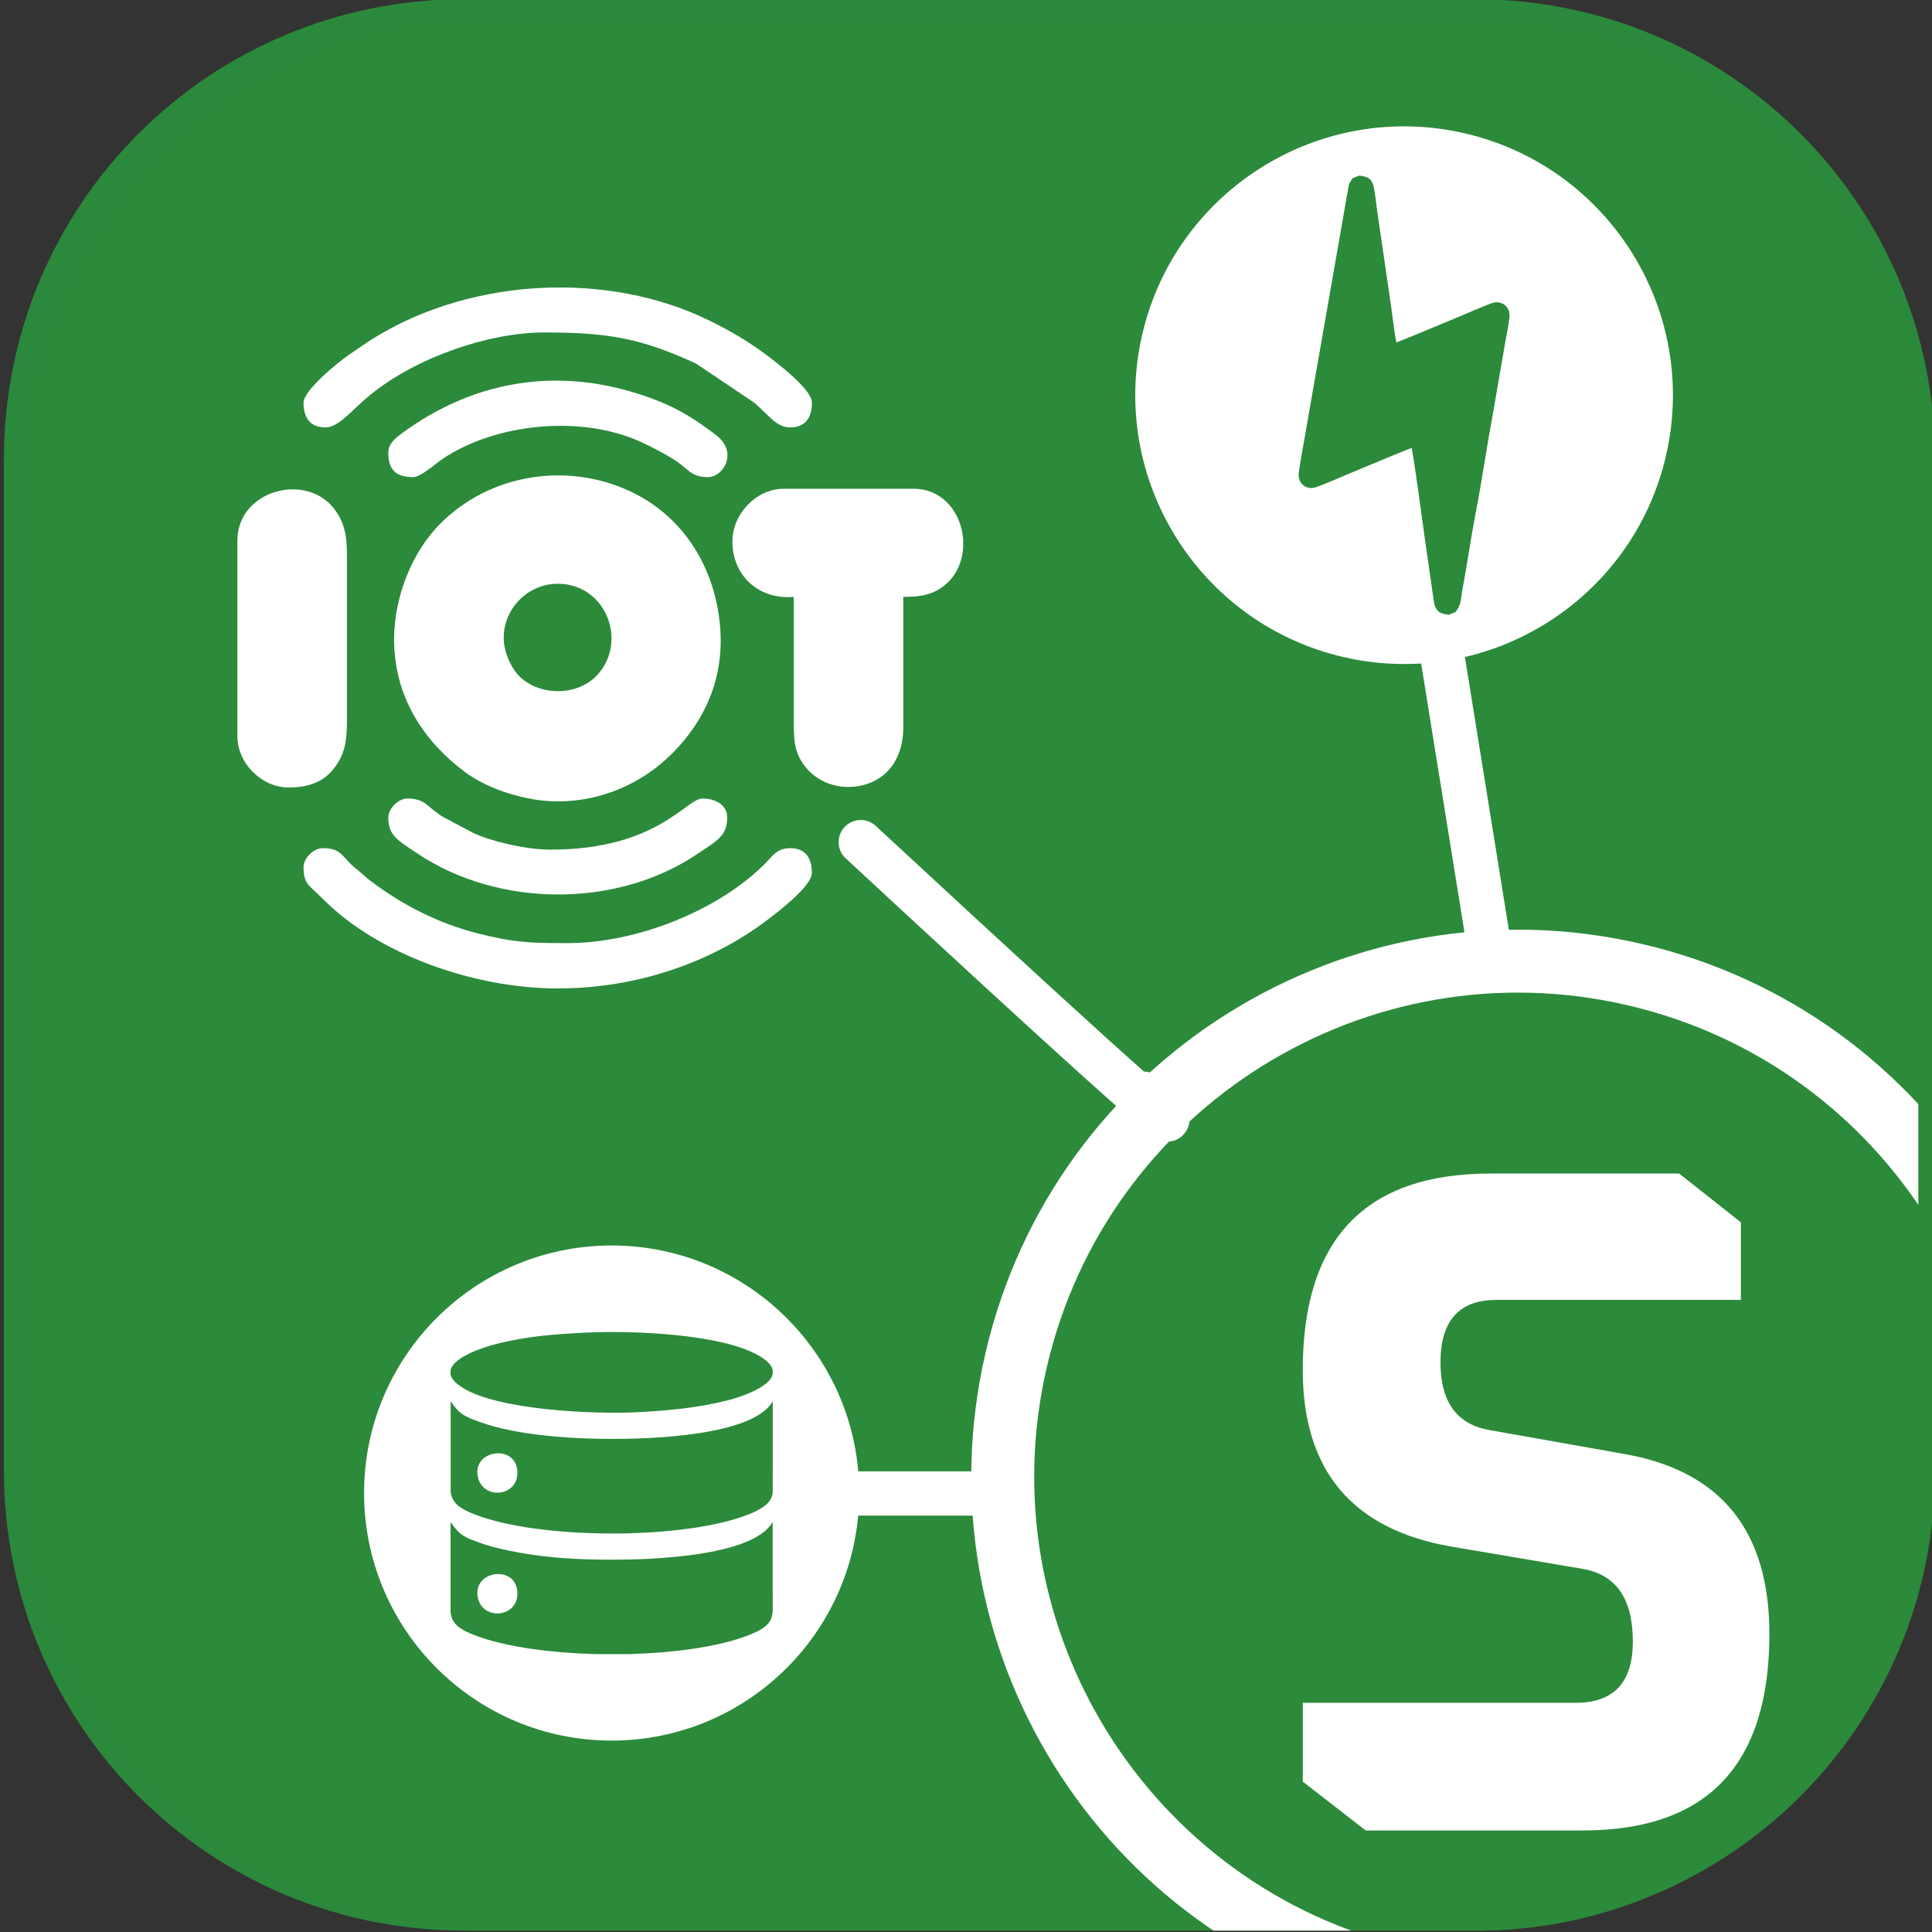 <?xml version="1.0" encoding="UTF-8" standalone="no"?>
<!-- Created with Inkscape (http://www.inkscape.org/) -->

<svg
   width="17mm"
   height="17mm"
   viewBox="0 0 17 17"
   version="1.1"
   id="svg1"
   xmlns="http://www.w3.org/2000/svg"
   xmlns:svg="http://www.w3.org/2000/svg">
  <rect x="0" y="0" width="17" height="17" fill="#333333" stroke="none"/>
  <defs
     id="defs1">
    <clipPath
       clipPathUnits="userSpaceOnUse"
       id="clipPath65">
      <path
         d="M 0,0 H 304.008 V 256.008 H 0 Z"
         clip-rule="evenodd"
         id="path65" />
    </clipPath>
    <clipPath
       clipPathUnits="userSpaceOnUse"
       id="clipPath101">
      <path
         d="M 0,0 H 304.008 V 256.008 H 0 Z"
         clip-rule="evenodd"
         id="path101" />
    </clipPath>
    <clipPath
       clipPathUnits="userSpaceOnUse"
       id="clipPath103">
      <path
         d="M 0,0 H 304.008 V 256.008 H 0 Z"
         clip-rule="evenodd"
         id="path103" />
    </clipPath>
    <clipPath
       clipPathUnits="userSpaceOnUse"
       id="clipPath105">
      <path
         d="M 0,0 H 304.008 V 256.008 H 0 Z"
         clip-rule="evenodd"
         id="path105" />
    </clipPath>
    <clipPath
       clipPathUnits="userSpaceOnUse"
       id="clipPath107">
      <path
         d="M 0,0 H 304.008 V 256.008 H 0 Z"
         clip-rule="evenodd"
         id="path107" />
    </clipPath>
    <clipPath
       clipPathUnits="userSpaceOnUse"
       id="clipPath109">
      <path
         d="M 0,0 H 304.008 V 256.008 H 0 Z"
         clip-rule="evenodd"
         id="path109" />
    </clipPath>
    <clipPath
       clipPathUnits="userSpaceOnUse"
       id="clipPath111">
      <path
         d="M 0,0 H 304.008 V 256.008 H 0 Z"
         clip-rule="evenodd"
         id="path111" />
    </clipPath>
    <clipPath
       clipPathUnits="userSpaceOnUse"
       id="clipPath113">
      <path
         d="M 0,0 H 304.008 V 256.008 H 0 Z"
         clip-rule="evenodd"
         id="path113" />
    </clipPath>
    <clipPath
       clipPathUnits="userSpaceOnUse"
       id="clipPath115">
      <path
         d="M 0,0 H 304.008 V 256.008 H 0 Z"
         clip-rule="evenodd"
         id="path115" />
    </clipPath>
    <clipPath
       clipPathUnits="userSpaceOnUse"
       id="clipPath117">
      <path
         d="M 0,0 H 304.008 V 256.008 H 0 Z"
         clip-rule="evenodd"
         id="path117" />
    </clipPath>
    <clipPath
       clipPathUnits="userSpaceOnUse"
       id="clipPath119">
      <path
         d="M 0,0 H 304.008 V 256.008 H 0 Z"
         clip-rule="evenodd"
         id="path119" />
    </clipPath>
    <clipPath
       clipPathUnits="userSpaceOnUse"
       id="clipPath121">
      <path
         d="M 0,0 H 304.008 V 256.008 H 0 Z"
         clip-rule="evenodd"
         id="path121" />
    </clipPath>
    <clipPath
       clipPathUnits="userSpaceOnUse"
       id="clipPath123">
      <path
         d="M 0,0 H 304.008 V 256.008 H 0 Z"
         clip-rule="evenodd"
         id="path123" />
    </clipPath>
    <clipPath
       clipPathUnits="userSpaceOnUse"
       id="clipPath211">
      <path
         d="M 0,0 H 304.008 V 256.008 H 0 Z"
         clip-rule="evenodd"
         id="path211" />
    </clipPath>
    <clipPath
       clipPathUnits="userSpaceOnUse"
       id="clipPath213">
      <path
         d="M 93.304,170.837 H 67.401 c -6.579,0 -11.913,-5.487 -11.913,-12.258 v -25.214 c 0,-6.771 5.334,-12.258 11.913,-12.258 h 25.903 c 6.579,0 11.914,5.487 11.914,12.258 v 25.214 c 0,6.771 -5.334,12.258 -11.914,12.258 z"
         id="path213" />
    </clipPath>
    <clipPath
       clipPathUnits="userSpaceOnUse"
       id="clipPath215">
      <path
         d="M 93.304,170.837 H 67.401 c -6.579,0 -11.913,-5.487 -11.913,-12.258 v -25.214 c 0,-6.771 5.334,-12.258 11.913,-12.258 h 25.903 c 6.579,0 11.914,5.487 11.914,12.258 v 25.214 c 0,6.771 -5.334,12.258 -11.914,12.258 z"
         id="path215" />
    </clipPath>
    <clipPath
       clipPathUnits="userSpaceOnUse"
       id="clipPath217">
      <path
         d="M 93.304,170.837 H 67.401 c -6.579,0 -11.913,-5.487 -11.913,-12.258 v -25.214 c 0,-6.771 5.334,-12.258 11.913,-12.258 h 25.903 c 6.579,0 11.914,5.487 11.914,12.258 v 25.214 c 0,6.771 -5.334,12.258 -11.914,12.258 z"
         id="path217" />
    </clipPath>
    <clipPath
       clipPathUnits="userSpaceOnUse"
       id="clipPath219">
      <path
         d="M 93.304,170.837 H 67.401 c -6.579,0 -11.913,-5.487 -11.913,-12.258 v -25.214 c 0,-6.771 5.334,-12.258 11.913,-12.258 h 25.903 c 6.579,0 11.914,5.487 11.914,12.258 v 25.214 c 0,6.771 -5.334,12.258 -11.914,12.258 z"
         id="path219" />
    </clipPath>
    <clipPath
       clipPathUnits="userSpaceOnUse"
       id="clipPath221">
      <path
         d="M 93.304,170.837 H 67.401 c -6.579,0 -11.913,-5.487 -11.913,-12.258 v -25.214 c 0,-6.771 5.334,-12.258 11.913,-12.258 h 25.903 c 6.579,0 11.914,5.487 11.914,12.258 v 25.214 c 0,6.771 -5.334,12.258 -11.914,12.258 z"
         id="path221" />
    </clipPath>
    <clipPath
       clipPathUnits="userSpaceOnUse"
       id="clipPath223">
      <path
         d="M 93.304,170.837 H 67.401 c -6.579,0 -11.913,-5.487 -11.913,-12.258 v -25.214 c 0,-6.771 5.334,-12.258 11.913,-12.258 h 25.903 c 6.579,0 11.914,5.487 11.914,12.258 v 25.214 c 0,6.771 -5.334,12.258 -11.914,12.258 z"
         id="path223" />
    </clipPath>
    <clipPath
       clipPathUnits="userSpaceOnUse"
       id="clipPath225">
      <path
         d="M 93.304,170.837 H 67.401 c -6.579,0 -11.913,-5.487 -11.913,-12.258 v -25.214 c 0,-6.771 5.334,-12.258 11.913,-12.258 h 25.903 c 6.579,0 11.914,5.487 11.914,12.258 v 25.214 c 0,6.771 -5.334,12.258 -11.914,12.258 z"
         id="path225" />
    </clipPath>
    <clipPath
       clipPathUnits="userSpaceOnUse"
       id="clipPath227">
      <path
         d="M 93.304,170.837 H 67.401 c -6.579,0 -11.913,-5.487 -11.913,-12.258 v -25.214 c 0,-6.771 5.334,-12.258 11.913,-12.258 h 25.903 c 6.579,0 11.914,5.487 11.914,12.258 v 25.214 c 0,6.771 -5.334,12.258 -11.914,12.258 z"
         id="path227" />
    </clipPath>
    <clipPath
       clipPathUnits="userSpaceOnUse"
       id="clipPath229">
      <path
         d="M 93.304,170.837 H 67.401 c -6.579,0 -11.913,-5.487 -11.913,-12.258 v -25.214 c 0,-6.771 5.334,-12.258 11.913,-12.258 h 25.903 c 6.579,0 11.914,5.487 11.914,12.258 v 25.214 c 0,6.771 -5.334,12.258 -11.914,12.258 z"
         id="path229" />
    </clipPath>
    <clipPath
       clipPathUnits="userSpaceOnUse"
       id="clipPath231">
      <path
         d="M 93.304,170.837 H 67.401 c -6.579,0 -11.913,-5.487 -11.913,-12.258 v -25.214 c 0,-6.771 5.334,-12.258 11.913,-12.258 h 25.903 c 6.579,0 11.914,5.487 11.914,12.258 v 25.214 c 0,6.771 -5.334,12.258 -11.914,12.258 z"
         id="path231" />
    </clipPath>
    <clipPath
       clipPathUnits="userSpaceOnUse"
       id="clipPath233">
      <path
         d="M 93.304,170.837 H 67.401 c -6.579,0 -11.913,-5.487 -11.913,-12.258 v -25.214 c 0,-6.771 5.334,-12.258 11.913,-12.258 h 25.903 c 6.579,0 11.914,5.487 11.914,12.258 v 25.214 c 0,6.771 -5.334,12.258 -11.914,12.258 z"
         id="path233" />
    </clipPath>
    <clipPath
       clipPathUnits="userSpaceOnUse"
       id="clipPath235">
      <path
         d="M 93.304,170.837 H 67.401 c -6.579,0 -11.913,-5.487 -11.913,-12.258 v -25.214 c 0,-6.771 5.334,-12.258 11.913,-12.258 h 25.903 c 6.579,0 11.914,5.487 11.914,12.258 v 25.214 c 0,6.771 -5.334,12.258 -11.914,12.258 z"
         id="path235" />
    </clipPath>
    <clipPath
       clipPathUnits="userSpaceOnUse"
       id="clipPath237">
      <path
         d="M 93.304,170.837 H 67.401 c -6.579,0 -11.913,-5.487 -11.913,-12.258 v -25.214 c 0,-6.771 5.334,-12.258 11.913,-12.258 h 25.903 c 6.579,0 11.914,5.487 11.914,12.258 v 25.214 c 0,6.771 -5.334,12.258 -11.914,12.258 z"
         id="path237" />
    </clipPath>
    <clipPath
       clipPathUnits="userSpaceOnUse"
       id="clipPath239">
      <path
         d="M 93.304,170.837 H 67.401 c -6.579,0 -11.913,-5.487 -11.913,-12.258 v -25.214 c 0,-6.771 5.334,-12.258 11.913,-12.258 h 25.903 c 6.579,0 11.914,5.487 11.914,12.258 v 25.214 c 0,6.771 -5.334,12.258 -11.914,12.258 z"
         id="path239" />
    </clipPath>
    <clipPath
       clipPathUnits="userSpaceOnUse"
       id="clipPath241">
      <path
         d="M 93.304,170.837 H 67.401 c -6.579,0 -11.913,-5.487 -11.913,-12.258 v -25.214 c 0,-6.771 5.334,-12.258 11.913,-12.258 h 25.903 c 6.579,0 11.914,5.487 11.914,12.258 v 25.214 c 0,6.771 -5.334,12.258 -11.914,12.258 z"
         id="path241" />
    </clipPath>
    <clipPath
       clipPathUnits="userSpaceOnUse"
       id="clipPath243">
      <path
         d="M 93.304,170.837 H 67.401 c -6.579,0 -11.913,-5.487 -11.913,-12.258 v -25.214 c 0,-6.771 5.334,-12.258 11.913,-12.258 h 25.903 c 6.579,0 11.914,5.487 11.914,12.258 v 25.214 c 0,6.771 -5.334,12.258 -11.914,12.258 z"
         id="path243" />
    </clipPath>
    <clipPath
       clipPathUnits="userSpaceOnUse"
       id="clipPath245">
      <path
         d="M 93.304,170.837 H 67.401 c -6.579,0 -11.913,-5.487 -11.913,-12.258 v -25.214 c 0,-6.771 5.334,-12.258 11.913,-12.258 h 25.903 c 6.579,0 11.914,5.487 11.914,12.258 v 25.214 c 0,6.771 -5.334,12.258 -11.914,12.258 z"
         id="path245" />
    </clipPath>
    <clipPath
       clipPathUnits="userSpaceOnUse"
       id="clipPath247">
      <path
         d="M 93.304,170.837 H 67.401 c -6.579,0 -11.913,-5.487 -11.913,-12.258 v -25.214 c 0,-6.771 5.334,-12.258 11.913,-12.258 h 25.903 c 6.579,0 11.914,5.487 11.914,12.258 v 25.214 c 0,6.771 -5.334,12.258 -11.914,12.258 z"
         id="path247" />
    </clipPath>
    <clipPath
       clipPathUnits="userSpaceOnUse"
       id="clipPath249">
      <path
         d="M 93.304,170.837 H 67.401 c -6.579,0 -11.913,-5.487 -11.913,-12.258 v -25.214 c 0,-6.771 5.334,-12.258 11.913,-12.258 h 25.903 c 6.579,0 11.914,5.487 11.914,12.258 v 25.214 c 0,6.771 -5.334,12.258 -11.914,12.258 z"
         id="path249" />
    </clipPath>
  </defs>
  <g
     id="layer1">
    <path
       id="path64"
       d="m 67.361,171.388 h 26.312 c 6.639,0 11.982,-5.347 11.982,-11.986 v -26.309 c 0,-6.639 -5.343,-11.986 -11.982,-11.986 H 67.361 c -6.639,0 -11.982,5.347 -11.982,11.986 v 26.309 c 0,6.639 5.343,11.986 11.982,11.986 z"
       style="fill:#2b893b;fill-opacity:1;fill-rule:nonzero;stroke:none"
       transform="matrix(0.338,0,0,-0.338,-18.684,57.922)"
       clip-path="url(#clipPath65)" />
    <path
       id="path100"
       d="m 87.777,146.307 c 0,-4.006 -3.252,-7.258 -7.259,-7.258 -4.006,0 -7.258,3.252 -7.258,7.258 0,4.006 3.252,7.259 7.258,7.259 4.006,0 7.259,-3.253 7.259,-7.259 z"
       style="fill:none;stroke:#ffffff;stroke-width:1.05;stroke-linecap:butt;stroke-linejoin:miter;stroke-miterlimit:10;stroke-dasharray:none;stroke-opacity:1"
       transform="matrix(0.338,0,0,-0.338,-18.684,57.922)"
       clip-path="url(#clipPath101)" />
    <path
       id="path102"
       d="m 80.424,140.348 -0.216,4.775 -1.599,0.893 1.96,6.401 0.216,-4.774 1.595,-0.893 z"
       style="fill:#ffffff;fill-opacity:1;fill-rule:nonzero;stroke:none"
       transform="matrix(0.338,0,0,-0.338,-18.684,57.922)"
       clip-path="url(#clipPath103)" />
    <path
       id="path104"
       d="m 76.651,162.293 c 0,-1.753 -1.423,-3.176 -3.176,-3.176 -1.753,0 -3.176,1.423 -3.176,3.176 0,1.753 1.423,3.176 3.176,3.176 1.753,0 3.176,-1.423 3.176,-3.176 z"
       style="fill:#ffffff;fill-opacity:1;fill-rule:evenodd;stroke:#ffffff;stroke-width:1.548;stroke-linecap:butt;stroke-linejoin:miter;stroke-miterlimit:10;stroke-dasharray:none;stroke-opacity:1"
       transform="matrix(0.338,0,0,-0.338,-18.684,57.922)"
       clip-path="url(#clipPath105)" />
    <path
       id="path106"
       d="m 97.88,156.048 c 0,-1.751 -1.423,-3.174 -3.176,-3.174 -1.753,0 -3.176,1.423 -3.176,3.174 0,1.752 1.423,3.174 3.176,3.174 1.753,0 3.176,-1.422 3.176,-3.174 z"
       style="fill:#ffffff;fill-opacity:1;fill-rule:evenodd;stroke:#ffffff;stroke-width:1.548;stroke-linecap:butt;stroke-linejoin:miter;stroke-miterlimit:10;stroke-dasharray:none;stroke-opacity:1"
       transform="matrix(0.338,0,0,-0.338,-18.684,57.922)"
       clip-path="url(#clipPath107)" />
    <path
       id="path108"
       d="m 92.742,132.546 c 0,-1.753 -1.423,-3.176 -3.176,-3.176 -1.753,0 -3.176,1.423 -3.176,3.176 0,1.753 1.423,3.176 3.176,3.176 1.753,0 3.176,-1.423 3.176,-3.176 z"
       style="fill:#ffffff;fill-opacity:1;fill-rule:evenodd;stroke:#ffffff;stroke-width:1.548;stroke-linecap:butt;stroke-linejoin:miter;stroke-miterlimit:10;stroke-dasharray:none;stroke-opacity:1"
       transform="matrix(0.338,0,0,-0.338,-18.684,57.922)"
       clip-path="url(#clipPath109)" />
    <path
       id="path110"
       d="m 72.661,133.122 c 0,-2.337 -1.897,-4.235 -4.234,-4.235 -2.337,0 -4.234,1.898 -4.234,4.235 0,2.337 1.897,4.234 4.234,4.234 2.337,0 4.234,-1.897 4.234,-4.234 z"
       style="fill:#ffffff;fill-opacity:1;fill-rule:evenodd;stroke:#ffffff;stroke-width:2.064;stroke-linecap:butt;stroke-linejoin:miter;stroke-miterlimit:10;stroke-dasharray:none;stroke-opacity:1"
       transform="matrix(0.338,0,0,-0.338,-18.684,57.922)"
       clip-path="url(#clipPath111)" />
    <path
       id="path112"
       d="m 84.824,139.999 2.981,-4.505"
       style="fill:none;stroke:#ffffff;stroke-width:1.406;stroke-linecap:butt;stroke-linejoin:miter;stroke-miterlimit:10;stroke-dasharray:none;stroke-opacity:1"
       transform="matrix(0.338,0,0,-0.338,-18.684,57.922)"
       clip-path="url(#clipPath113)" />
    <path
       id="path114"
       d="m 75.862,140.658 -3.938,-4.004"
       style="fill:none;stroke:#ffffff;stroke-width:1.406;stroke-linecap:butt;stroke-linejoin:miter;stroke-miterlimit:10;stroke-dasharray:none;stroke-opacity:1"
       transform="matrix(0.338,0,0,-0.338,-18.684,57.922)"
       clip-path="url(#clipPath115)" />
    <path
       id="path116"
       d="m 66.371,149.314 6.812,-1.422"
       style="fill:none;stroke:#ffffff;stroke-width:1.406;stroke-linecap:butt;stroke-linejoin:miter;stroke-miterlimit:10;stroke-dasharray:none;stroke-opacity:1"
       transform="matrix(0.338,0,0,-0.338,-18.684,57.922)"
       clip-path="url(#clipPath117)" />
    <path
       id="path118"
       d="m 74.808,159.107 2.48,-6.067"
       style="fill:none;stroke:#ffffff;stroke-width:1.406;stroke-linecap:butt;stroke-linejoin:miter;stroke-miterlimit:10;stroke-dasharray:none;stroke-opacity:1"
       transform="matrix(0.338,0,0,-0.338,-18.684,57.922)"
       clip-path="url(#clipPath119)" />
    <path
       id="path120"
       d="m 86.999,150.145 c 5.192,3.723 5.094,3.723 5.094,3.723"
       style="fill:none;stroke:#ffffff;stroke-width:1.406;stroke-linecap:butt;stroke-linejoin:miter;stroke-miterlimit:10;stroke-dasharray:none;stroke-opacity:1"
       transform="matrix(0.338,0,0,-0.338,-18.684,57.922)"
       clip-path="url(#clipPath121)" />
    <path
       id="path122"
       d="m 66.36,149.987 c 0,-1.461 -1.185,-2.647 -2.644,-2.647 -1.46,0 -2.644,1.186 -2.644,2.647 0,1.46 1.185,2.646 2.644,2.646 1.46,0 2.644,-1.186 2.644,-2.646 z"
       style="fill:#ffffff;fill-opacity:1;fill-rule:evenodd;stroke:#ffffff;stroke-width:1.29;stroke-linecap:butt;stroke-linejoin:miter;stroke-miterlimit:10;stroke-dasharray:none;stroke-opacity:1"
       transform="matrix(0.338,0,0,-0.338,-18.684,57.922)"
       clip-path="url(#clipPath123)" />
    <path
       id="path210"
       d="M 93.742,170.837 H 67.839 c -6.579,0 -11.913,-5.487 -11.913,-12.258 v -25.214 c 0,-6.771 5.334,-12.258 11.913,-12.258 h 25.903 c 6.579,0 11.914,5.487 11.914,12.258 v 25.214 c 0,6.771 -5.335,12.258 -11.914,12.258"
       style="fill:#2c8a3b;fill-opacity:1;fill-rule:nonzero;stroke:none"
       transform="matrix(0.338,0,0,-0.338,-18.684,57.922)"
       clip-path="url(#clipPath211)" />
    <path
       id="path212"
       d="m 108.662,129.707 c 1.779,7.651 -2.989,15.307 -10.641,17.086 -7.651,1.778 -15.307,-2.99 -17.086,-10.642 -1.778,-7.651 2.99,-15.307 10.641,-17.085 7.651,-1.779 15.308,2.989 17.086,10.641 z m -1.596,0.371 c -1.573,-6.771 -8.348,-10.99 -15.119,-9.417 -6.771,1.574 -10.99,8.349 -9.416,15.119 1.574,6.771 8.348,10.991 15.119,9.417 6.771,-1.574 10.99,-8.349 9.416,-15.119 z"
       style="fill:#ffffff;fill-opacity:1;fill-rule:evenodd;stroke:none"
       transform="matrix(0.338,0,0,-0.338,-18.684,57.922)"
       clip-path="url(#clipPath213)" />
    <path
       id="path214"
       d="m 98.647,159.495 c 0.874,3.762 -1.47,7.526 -5.232,8.4 -3.762,0.874 -7.526,-1.47 -8.4,-5.232 -0.874,-3.762 1.47,-7.526 5.232,-8.4 3.762,-0.874 7.526,1.47 8.4,5.232 z"
       style="fill:#ffffff;fill-opacity:1;fill-rule:evenodd;stroke:none"
       transform="matrix(0.338,0,0,-0.338,-18.684,57.922)"
       clip-path="url(#clipPath215)" />
    <path
       id="path216"
       d="m 71.201,138.943 c 3.557,0 6.445,-2.888 6.445,-6.444 0,-3.557 -2.888,-6.445 -6.445,-6.445 -3.557,0 -6.445,2.888 -6.445,6.445 0,3.556 2.887,6.444 6.445,6.444"
       style="fill:#ffffff;fill-opacity:1;fill-rule:evenodd;stroke:none"
       transform="matrix(0.338,0,0,-0.338,-18.684,57.922)"
       clip-path="url(#clipPath217)" />
    <path
       id="path218"
       d="M 73.23,131.911 H 81.23 v 1.152 h -8 z"
       style="fill:#ffffff;fill-opacity:1;fill-rule:evenodd;stroke:none"
       transform="matrix(0.338,0,0,-0.338,-18.684,57.922)"
       clip-path="url(#clipPath219)" />
    <path
       id="path220"
       d="m 92.224,154.411 1.317,-8.175 1.137,0.183 -1.317,8.175 z"
       style="fill:#ffffff;fill-opacity:1;fill-rule:evenodd;stroke:none"
       transform="matrix(0.338,0,0,-0.338,-18.684,57.922)"
       clip-path="url(#clipPath221)" />
    <path
       id="path222"
       d="m 69.779,165.686 c -2.156,0.465 -3.989,-0.011 -5.269,-0.806 -0.701,-0.429 -1.352,-0.903 -1.963,-1.69 -3.237,-4.147 -1.175,-10.291 4.005,-11.462 3.633,-0.83 7.686,1.318 8.587,5.405 0.801,3.576 -1.299,7.688 -5.361,8.553"
       style="fill:#2c8a3b;fill-opacity:1;fill-rule:evenodd;stroke:none"
       transform="matrix(0.338,0,0,-0.338,-18.684,57.922)"
       clip-path="url(#clipPath223)" />
    <path
       id="path224"
       d="m 85.059,143.471 c -1.041,0.921 -3.102,2.799 -6.982,6.395 -0.233,0.216 -0.598,0.202 -0.814,-0.031 -0.216,-0.233 -0.202,-0.598 0.031,-0.814 5.598,-5.188 7.449,-6.831 7.899,-7.179 0.3,-0.232 0.514,-0.197 0.556,-0.19 0.17,0.025 0.286,0.109 0.369,0.214 0.081,0.103 0.154,0.254 0.114,0.468 -0.009,0.048 -0.035,0.15 -0.123,0.269 -0.117,0.159 -0.653,0.7 -0.653,0.7 -0.11,0.109 -0.253,0.166 -0.397,0.168 z"
       style="fill:#ffffff;fill-opacity:1;fill-rule:evenodd;stroke:none"
       transform="matrix(0.338,0,0,-0.338,-18.684,57.922)"
       clip-path="url(#clipPath225)" />
    <path
       id="path226"
       d="m 68.391,154.763 c 0,0.769 0.639,1.407 1.406,1.407 1.262,0 1.84,-1.517 1.019,-2.387 -0.492,-0.523 -1.453,-0.554 -1.999,-0.039 -0.211,0.199 -0.426,0.622 -0.426,1.019 z m -2.853,-0.038 c 0,-1.466 0.734,-2.62 1.836,-3.45 0.626,-0.472 1.625,-0.771 2.423,-0.771 1.141,0 2.201,0.469 2.977,1.245 1.054,1.055 1.469,2.373 1.173,3.855 -0.268,1.345 -1.088,2.445 -2.324,3 -1.621,0.727 -3.588,0.424 -4.878,-0.865 -0.76,-0.759 -1.207,-1.939 -1.207,-3.014"
       style="fill:#ffffff;fill-opacity:1;fill-rule:evenodd;stroke:none"
       transform="matrix(0.338,0,0,-0.338,-18.684,57.922)"
       clip-path="url(#clipPath227)" />
    <path
       id="path228"
       d="m 63.18,160.886 c 0,-0.348 0.135,-0.646 0.571,-0.646 0.351,0 0.692,0.463 1.167,0.848 1.175,0.956 3.045,1.624 4.538,1.624 1.656,0 2.52,-0.153 3.943,-0.811 l 1.524,-1.024 c 0.384,-0.342 0.582,-0.637 0.922,-0.637 0.436,0 0.57,0.298 0.57,0.646 0,0.342 -0.897,1.025 -1.168,1.228 -0.491,0.368 -0.926,0.623 -1.493,0.903 -2.652,1.306 -6.158,1.105 -8.655,-0.398 -0.281,-0.168 -0.473,-0.309 -0.732,-0.485 -0.302,-0.205 -1.187,-0.933 -1.187,-1.248"
       style="fill:#ffffff;fill-opacity:1;fill-rule:evenodd;stroke:none"
       transform="matrix(0.338,0,0,-0.338,-18.684,57.922)"
       clip-path="url(#clipPath229)" />
    <path
       id="path230"
       d="m 63.18,148.792 c 0,-0.45 0.152,-0.472 0.504,-0.827 1.423,-1.436 3.925,-2.33 6.113,-2.33 2.045,0 3.969,0.665 5.428,1.761 0.276,0.207 1.189,0.898 1.189,1.245 0,0.348 -0.134,0.646 -0.57,0.646 -0.337,0 -0.462,-0.213 -0.637,-0.39 -1.222,-1.238 -3.363,-2.082 -5.143,-2.082 -0.974,0 -1.385,0.01 -2.336,0.25 -1.012,0.255 -1.935,0.72 -2.766,1.341 -0.117,0.088 -0.163,0.125 -0.27,0.225 -0.108,0.1 -0.175,0.134 -0.286,0.246 -0.249,0.253 -0.305,0.41 -0.731,0.41 -0.233,0 -0.495,-0.261 -0.495,-0.495"
       style="fill:#ffffff;fill-opacity:1;fill-rule:evenodd;stroke:none"
       transform="matrix(0.338,0,0,-0.338,-18.684,57.922)"
       clip-path="url(#clipPath231)" />
    <path
       id="path232"
       d="m 65.386,150.086 c 0,-0.472 0.242,-0.592 0.768,-0.944 2.098,-1.402 5.167,-1.423 7.265,-0.015 0.538,0.361 0.79,0.48 0.79,0.959 0,0.308 -0.277,0.493 -0.646,0.493 -0.425,0 -1.17,-1.331 -3.955,-1.331 -0.643,0 -1.556,0.221 -2.003,0.431 l -0.795,0.422 c -0.429,0.262 -0.452,0.478 -0.929,0.478 -0.233,0 -0.494,-0.26 -0.494,-0.493"
       style="fill:#ffffff;fill-opacity:1;fill-rule:evenodd;stroke:none"
       transform="matrix(0.338,0,0,-0.338,-18.684,57.922)"
       clip-path="url(#clipPath233)" />
    <path
       id="path234"
       d="m 65.386,159.594 c 0,-0.454 0.193,-0.648 0.647,-0.648 0.201,0 0.583,0.351 0.753,0.465 1.41,0.953 3.662,1.16 5.206,0.437 0.281,-0.132 0.536,-0.264 0.795,-0.422 0.429,-0.262 0.452,-0.48 0.929,-0.48 0.382,0 0.802,0.645 0.191,1.104 -0.48,0.361 -0.9,0.643 -1.484,0.875 -2.372,0.942 -4.715,0.623 -6.71,-0.859 -0.138,-0.102 -0.326,-0.257 -0.326,-0.472"
       style="fill:#ffffff;fill-opacity:1;fill-rule:evenodd;stroke:none"
       transform="matrix(0.338,0,0,-0.338,-18.684,57.922)"
       clip-path="url(#clipPath235)" />
    <path
       id="path236"
       d="m 74.344,157.273 c 0,-0.881 0.671,-1.522 1.597,-1.445 v -3.118 c 0,-0.615 0.006,-0.914 0.282,-1.279 0.559,-0.738 1.694,-0.705 2.218,-0.08 0.219,0.26 0.353,0.627 0.353,1.093 v 3.384 c 0.453,0 0.834,0.053 1.171,0.388 0.244,0.244 0.369,0.57 0.388,0.902 v 0.188 c -0.039,0.681 -0.509,1.337 -1.292,1.337 h -3.385 c -0.709,0 -1.331,-0.657 -1.331,-1.37"
       style="fill:#ffffff;fill-opacity:1;fill-rule:evenodd;stroke:none"
       transform="matrix(0.338,0,0,-0.338,-18.684,57.922)"
       clip-path="url(#clipPath237)" />
    <path
       id="path238"
       d="m 61.458,157.294 v -5.097 c 0,-0.697 0.631,-1.331 1.331,-1.331 0.507,0 0.911,0.135 1.197,0.515 0.247,0.33 0.324,0.644 0.324,1.197 v 4.335 c 0,0.553 -0.078,0.867 -0.324,1.196 -0.732,0.977 -2.528,0.5 -2.528,-0.815"
       style="fill:#ffffff;fill-opacity:1;fill-rule:evenodd;stroke:none"
       transform="matrix(0.338,0,0,-0.338,-18.684,57.922)"
       clip-path="url(#clipPath239)" />
    <path
       id="path240"
       d="m 67.713,132.942 c -0.117,0.678 0.956,0.829 1.03,0.161 0.079,-0.712 -0.917,-0.809 -1.03,-0.161 z m 7.681,0.136 v -0.571 c -0.018,-0.118 -0.066,-0.226 -0.18,-0.319 -0.182,-0.148 -0.417,-0.239 -0.636,-0.314 -1.697,-0.577 -5.072,-0.571 -6.776,0.008 -0.621,0.211 -0.764,0.388 -0.792,0.661 v 2.309 c 0.002,0.013 0.003,0.023 0.005,0.031 0.232,-0.343 0.357,-0.389 0.749,-0.533 0.976,-0.357 2.438,-0.443 3.455,-0.443 0.942,0 3.667,0.071 4.176,0.983 v -0.06 c 0,-0.584 -9e-4,-1.168 0,-1.752"
       style="fill:#2c8a3b;fill-opacity:1;fill-rule:evenodd;stroke:none"
       transform="matrix(0.338,0,0,-0.338,-18.684,57.922)"
       clip-path="url(#clipPath241)" />
    <path
       id="path242"
       d="m 67.713,129.797 c -0.117,0.679 0.956,0.83 1.03,0.161 0.079,-0.711 -0.917,-0.808 -1.03,-0.161 z m 7.681,0.137 v -0.505 c -0.021,-0.303 -0.148,-0.472 -0.817,-0.699 -0.743,-0.253 -1.808,-0.393 -2.913,-0.424 H 70.767 c -1.123,0.031 -2.21,0.175 -2.967,0.432 -0.621,0.21 -0.764,0.387 -0.792,0.66 v 2.309 c 0.002,0.013 0.003,0.024 0.005,0.031 0.232,-0.342 0.357,-0.388 0.749,-0.532 0.326,-0.119 0.693,-0.197 1.034,-0.259 0.802,-0.145 1.607,-0.184 2.421,-0.184 0.942,0 3.667,0.071 4.176,0.983 v -0.06 c 0,-0.584 -9e-4,-1.168 0,-1.752"
       style="fill:#2c8a3b;fill-opacity:1;fill-rule:evenodd;stroke:none"
       transform="matrix(0.338,0,0,-0.338,-18.684,57.922)"
       clip-path="url(#clipPath243)" />
    <path
       id="path244"
       d="m 70.529,136.675 c -0.808,-0.04 -1.537,-0.094 -2.326,-0.294 -0.325,-0.083 -1.113,-0.333 -1.195,-0.682 v -0.117 c 0.025,-0.103 0.114,-0.214 0.295,-0.331 0.934,-0.601 3.473,-0.706 4.578,-0.648 0.792,0.041 1.545,0.111 2.318,0.303 0.325,0.081 1.116,0.335 1.194,0.685 v 0.113 c -0.023,0.104 -0.113,0.216 -0.295,0.332 -0.969,0.62 -3.43,0.696 -4.569,0.639"
       style="fill:#2c8a3b;fill-opacity:1;fill-rule:evenodd;stroke:none"
       transform="matrix(0.338,0,0,-0.338,-18.684,57.922)"
       clip-path="url(#clipPath245)" />
    <path
       id="path246"
       d="m 89.193,124.986 v 2.052 h 7.109 c 0.989,0 1.484,0.532 1.484,1.596 0,1.107 -0.432,1.737 -1.298,1.889 l -3.462,0.587 c -2.556,0.455 -3.833,1.987 -3.833,4.592 0,3.409 1.628,5.114 4.884,5.114 h 4.915 l 1.607,-1.27 v -2.02 h -6.368 c -0.968,0 -1.453,-0.543 -1.453,-1.629 0,-1.02 0.422,-1.606 1.268,-1.758 l 3.492,-0.619 c 2.535,-0.435 3.803,-1.998 3.803,-4.691 0,-3.409 -1.618,-5.114 -4.853,-5.114 h -5.657 z"
       style="fill:#ffffff;fill-opacity:1;fill-rule:nonzero;stroke:none"
       transform="matrix(0.338,0,0,-0.338,-18.684,57.922)"
       clip-path="url(#clipPath247)" />
    <path
       id="path248"
       d="m 92.994,155.362 0.18,0.074 0.02,0.029 c 0.135,0.193 0.11,0.313 0.165,0.606 0.118,0.635 0.207,1.272 0.331,1.917 0.16,0.814 0.288,1.724 0.445,2.561 l 0.331,1.918 c 0.036,0.194 0.086,0.446 0.108,0.641 0.028,0.282 -0.211,0.454 -0.46,0.366 -0.272,-0.098 -0.561,-0.231 -0.829,-0.341 -0.55,-0.227 -1.105,-0.465 -1.655,-0.682 -0.071,0.368 -0.107,0.764 -0.167,1.147 l -0.336,2.3 c -0.022,0.181 -0.046,0.402 -0.082,0.584 -0.063,0.315 -0.265,0.284 -0.379,0.315 l -0.18,-0.074 c -0.002,-0.005 -0.011,-0.009 -0.008,-0.015 l -0.081,-0.127 -1.09,-6.235 c -0.07,-0.429 -0.159,-0.859 -0.218,-1.28 -0.041,-0.277 0.195,-0.464 0.436,-0.386 0.254,0.084 0.572,0.232 0.827,0.337 0.559,0.23 1.117,0.47 1.676,0.69 0.104,-0.568 0.245,-1.669 0.334,-2.296 l 0.246,-1.715 c 0.06,-0.334 0.272,-0.303 0.383,-0.334"
       style="fill:#2c8a3b;fill-opacity:1;fill-rule:evenodd;stroke:none"
       transform="matrix(0.338,0,0,-0.338,-18.684,57.922)"
       clip-path="url(#clipPath249)" />
  </g>
</svg>
